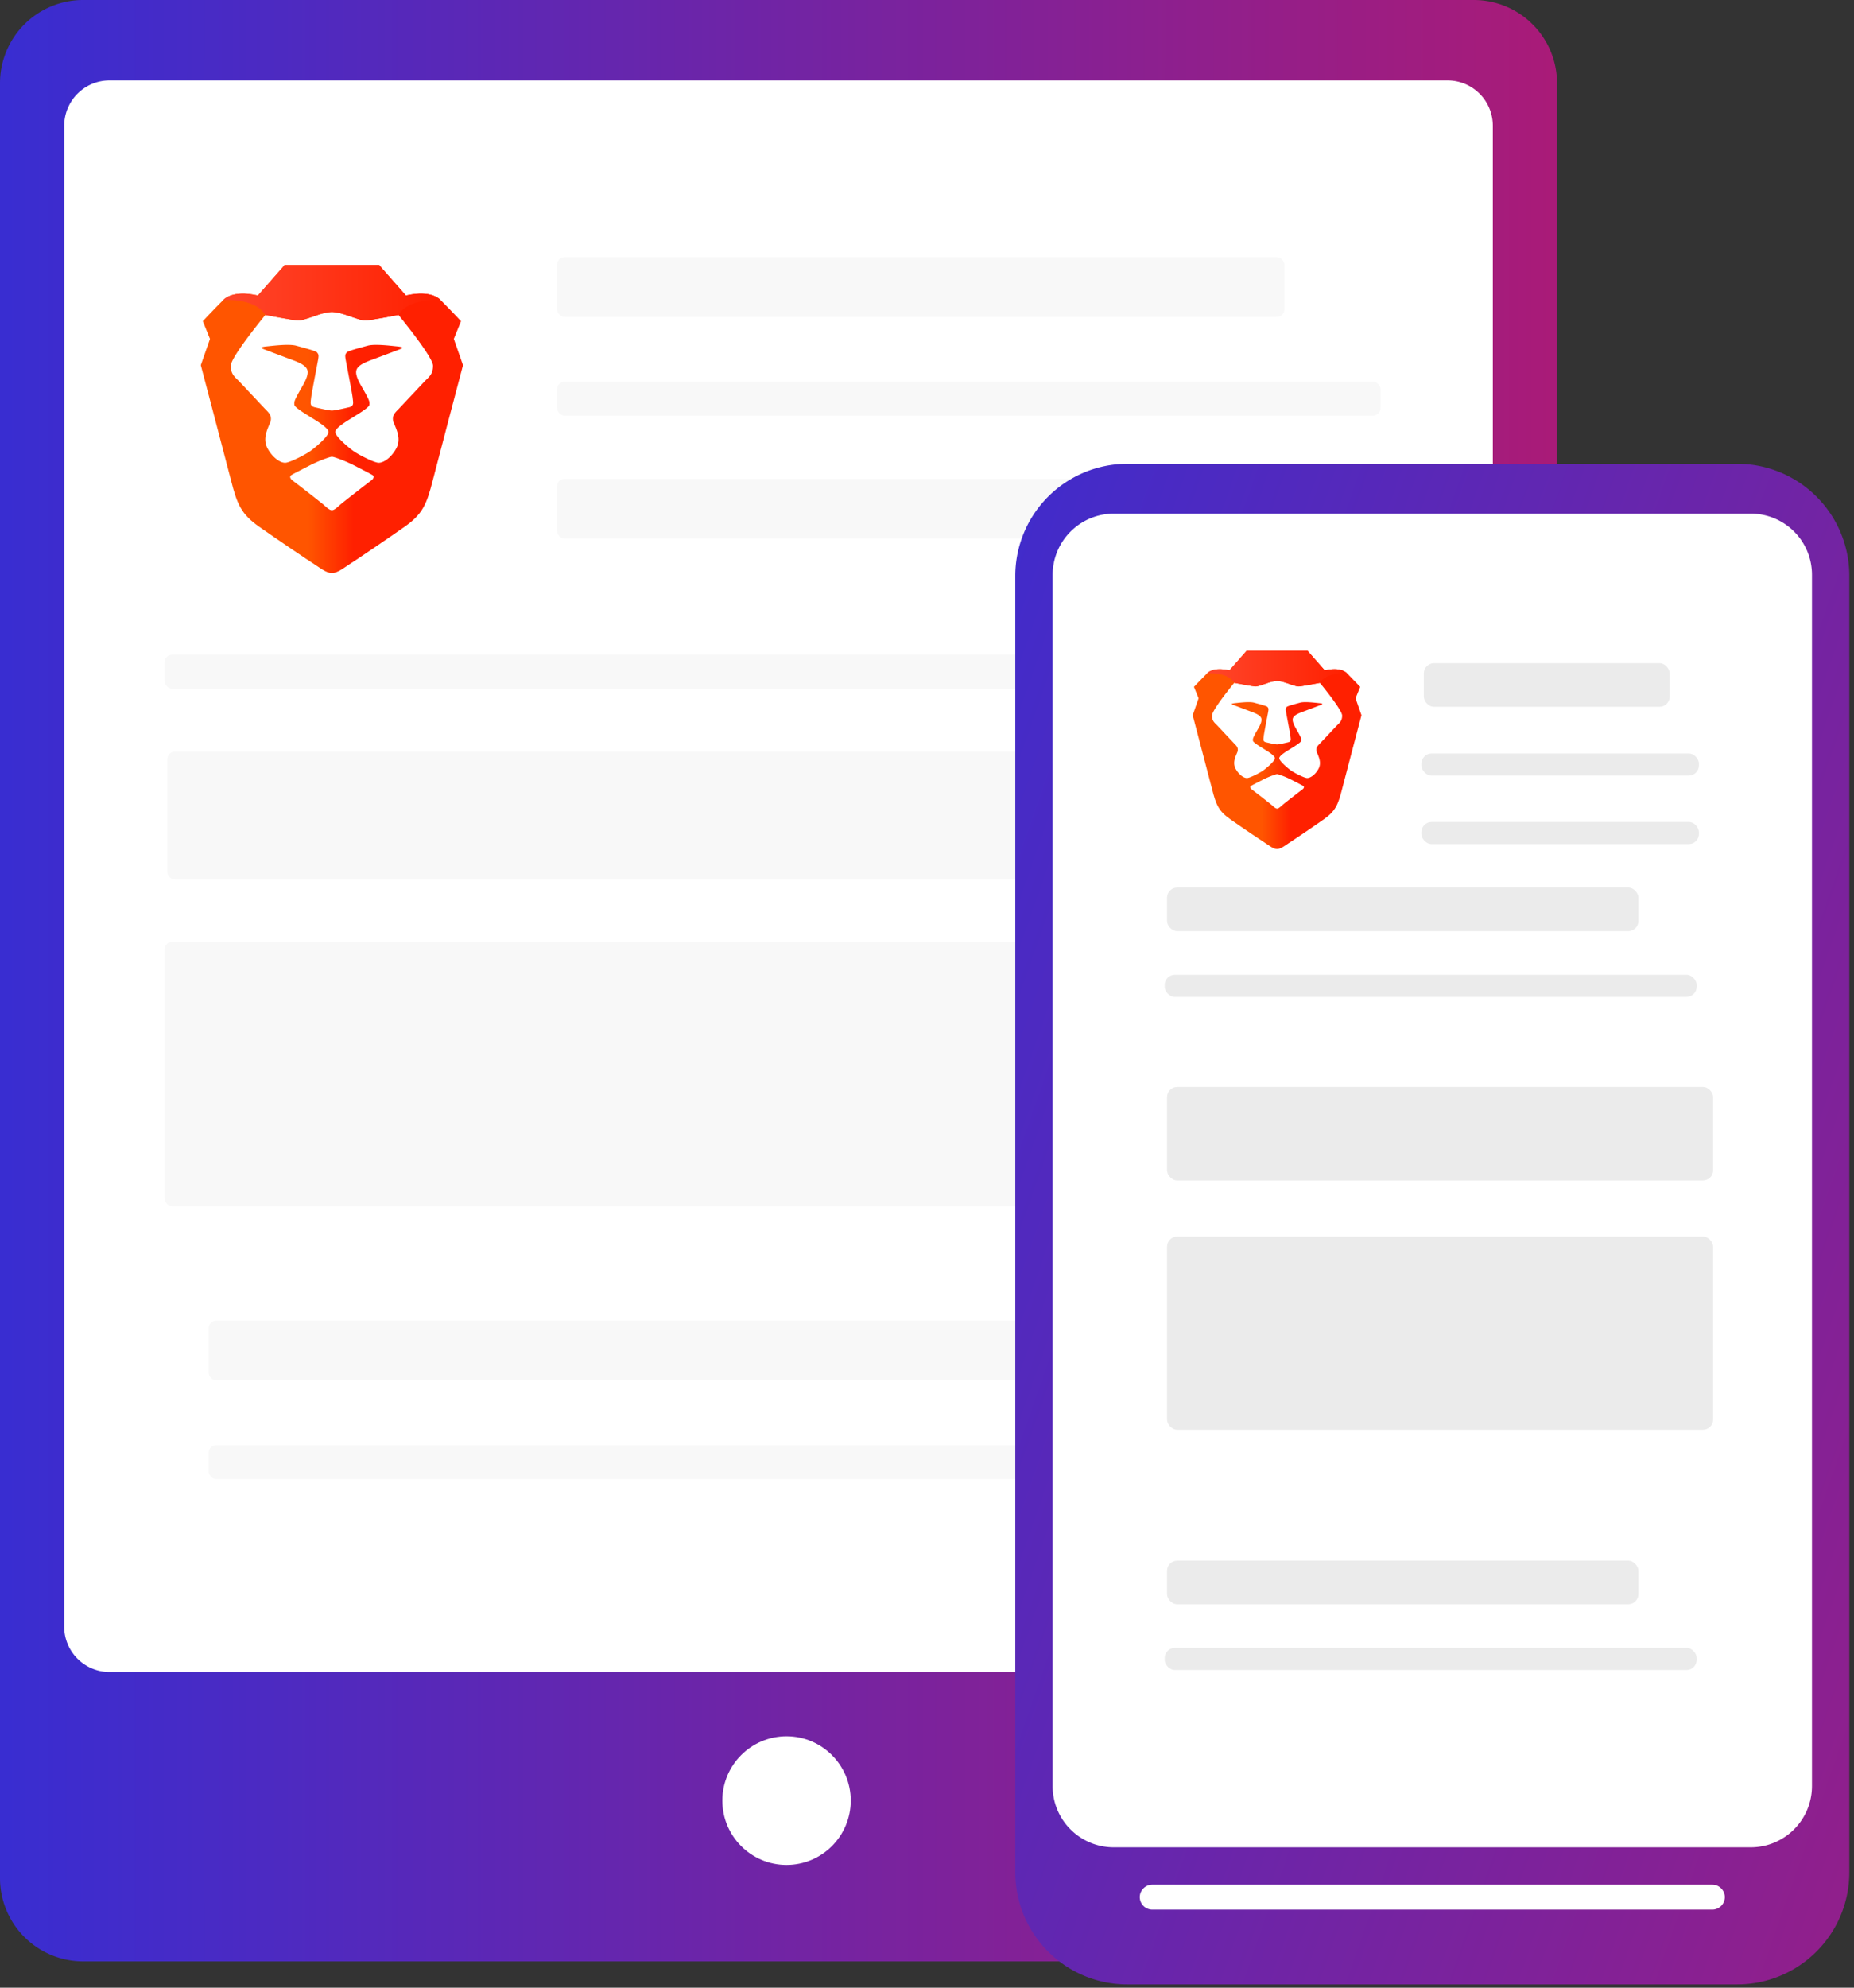 <svg xmlns="http://www.w3.org/2000/svg" xmlns:xlink="http://www.w3.org/1999/xlink" viewBox="0 0 84 90"><rect x="0" y="0" width="84" height="90" fill="#333333" stroke="none"/><defs><linearGradient id="a" x1=".643%" x2="99.357%" y1="49.357%" y2="49.357%"><stop offset="0%" stop-color="#392DD1"/><stop offset="100%" stop-color="#A91B78"/></linearGradient><linearGradient id="b" x1="0%" y1="50.706%" y2="50.706%"><stop offset="0%" stop-color="#F50"/><stop offset="40.988%" stop-color="#F50"/><stop offset="58.198%" stop-color="#FF2000"/><stop offset="100%" stop-color="#FF2000"/></linearGradient><linearGradient id="c" x1="2.148%" y1="50.706%" y2="50.706%"><stop offset="0%" stop-color="#FF452A"/><stop offset="100%" stop-color="#FF2000"/></linearGradient><path id="d" d="M9.295 1.383L8.078 0H3.8L2.584 1.383s-1.07-.297-1.574.208c0 0 1.425-.129 1.915.67 0 0 1.322.252 1.5.252.178 0 .564-.149.92-.268.357-.119.594-.12.594-.12s.238.001.594.12c.357.12.743.268.92.268.18 0 1.5-.253 1.5-.253.49-.798 1.916-.669 1.916-.669-.505-.505-1.574-.208-1.574-.208"/><linearGradient id="e" x1="-18.33%" x2="139.352%" y1="7.408%" y2="107.403%"><stop offset="0%" stop-color="#392DD1"/><stop offset="100%" stop-color="#A91B78"/></linearGradient><path id="f" d="M5.983.89L5.2 0H2.447l-.784.89S.975.7.65 1.024c0 0 .917-.083 1.233.43 0 0 .85.164.965.164.115 0 .363-.096.593-.173.23-.076.382-.077.382-.077s.153 0 .382.077c.23.077.478.173.593.173.115 0 .965-.163.965-.163.316-.514 1.233-.43 1.233-.43C6.671.698 5.983.89 5.983.89"/></defs><g fill="none" fill-rule="evenodd"><path fill="url(#a)" d="M0 3.76A3.767 3.767 0 0 1 3.768 0h63.01a3.771 3.771 0 0 1 3.767 3.76v81.29a3.767 3.767 0 0 1-3.767 3.759H3.768A3.771 3.771 0 0 1 0 85.049V3.76z"/><path fill="#FFF" d="M2.91 5.7c0-1.138.914-2.06 2.061-2.06h60.603c1.14 0 2.062.91 2.062 2.06v67.946c0 1.138-.915 2.06-2.062 2.06H4.971a2.054 2.054 0 0 1-2.062-2.06V5.7z"/><g fill="#F1F1F1" fill-rule="nonzero" opacity=".519" transform="translate(7.455 11.647)"><rect width="32.953" height="2.702" x="17.784" rx=".342"/><rect width="32.106" height="2.702" x="17.784" y="10.036" rx=".342"/><rect width="45.69" height="2.702" x="2" y="48.152" rx=".342"/><rect width="54.805" height="5.79" x=".124" y="22.388" rx=".342"/><rect width="54.929" height="11.966" y="31" rx=".342"/><rect width="37.307" height="1.537" x="17.784" y="5.635" rx=".342"/><rect width="53.387" height="1.537" y="18" rx=".342"/><rect width="51.559" height="1.537" x="2" y="53.787" rx=".342"/></g><ellipse cx="35.636" cy="81.529" fill="#FFF" fill-rule="nonzero" rx="2.909" ry="2.912"/><g transform="translate(9.098 12)"><path fill="url(#b)" d="M11.463 3.346l.327-.803s-.416-.446-.92-.952c-.506-.505-1.575-.208-1.575-.208L8.078 0H3.8L2.584 1.383s-1.07-.297-1.574.208c-.505.506-.92.952-.92.952l.326.803L0 4.535s1.223 4.637 1.366 5.203c.282 1.115.475 1.547 1.277 2.112.802.564 2.257 1.546 2.495 1.694.237.149.534.402.801.402.268 0 .565-.253.802-.402.238-.148 1.693-1.13 2.495-1.694.802-.565.995-.997 1.277-2.112.143-.566 1.366-5.203 1.366-5.203l-.416-1.19z"/><path fill="#FFF" d="M8.954 2.26s1.566 1.896 1.566 2.3c0 .406-.197.513-.395.724L8.95 6.532c-.11.118-.342.297-.206.62.136.322.337.732.114 1.148-.224.416-.606.694-.85.648-.246-.046-.821-.347-1.033-.484-.212-.138-.882-.692-.882-.904 0-.211.693-.592.821-.678.128-.087.712-.421.724-.553.012-.13.008-.17-.165-.494-.172-.324-.482-.757-.43-1.045.05-.289.552-.438.909-.573.357-.136 1.045-.39 1.131-.43.086-.04.064-.078-.197-.103-.26-.024-.999-.122-1.332-.03-.333.093-.902.235-.948.31-.046.075-.087.077-.04.336.048.259.292 1.5.315 1.72.024.221.07.367-.167.421-.238.054-.637.149-.775.149-.137 0-.537-.095-.774-.149-.238-.054-.191-.2-.168-.42.024-.221.268-1.462.315-1.72.047-.26.007-.262-.04-.337-.045-.075-.614-.217-.948-.31-.333-.092-1.071.006-1.332.03-.26.025-.282.063-.196.103.086.04.774.294 1.13.43.358.135.859.284.91.573.052.288-.258.72-.43 1.045-.173.325-.178.363-.166.494.012.132.597.466.725.553.128.086.82.467.82.678 0 .212-.67.766-.881.904-.212.137-.787.438-1.032.484-.245.046-.628-.232-.85-.648-.224-.416-.023-.826.113-1.148.136-.323-.095-.502-.207-.62L1.754 5.284c-.198-.211-.395-.318-.395-.723 0-.405 1.566-2.3 1.566-2.3s1.322.252 1.5.252c.178 0 .564-.149.92-.268.357-.119.594-.12.594-.12s.238.001.594.12c.357.12.743.268.92.268.18 0 1.5-.253 1.5-.253zM7.78 9.511c.097.06.037.175-.05.238-.09.062-1.276.983-1.391 1.084-.115.102-.285.27-.4.27-.115 0-.284-.168-.4-.27A72.063 72.063 0 0 0 4.15 9.75c-.088-.063-.147-.177-.05-.238.097-.06.4-.214.819-.43.418-.218.94-.402 1.021-.402.082 0 .603.184 1.022.401.418.217.722.37.819.431z"/><use fill="url(#c)" xlink:href="#d"/></g><path fill="url(#e)" d="M0 5.077A5.08 5.08 0 0 1 5.077 0h27.635a5.076 5.076 0 0 1 5.076 5.077v58.698a5.08 5.08 0 0 1-5.076 5.077H5.077A5.076 5.076 0 0 1 0 63.775V5.077z" transform="translate(46 21)"/><path fill="#FFF" d="M47.692 26.029a2.774 2.774 0 0 1 2.772-2.772h28.86a2.767 2.767 0 0 1 2.772 2.772v54.843a2.774 2.774 0 0 1-2.771 2.772H50.464a2.767 2.767 0 0 1-2.772-2.772V26.03zM51.64 85.9c0-.311.262-.564.566-.564h25.376c.313 0 .566.262.566.564a.571.571 0 0 1-.566.565H52.206a.571.571 0 0 1-.566-.565z"/><g transform="translate(52.768 29.465)"><g fill="#EBEBEB" fill-rule="nonzero" transform="translate(.108 .564)"><rect width="11.14" height="1.975" x="11.633" rx=".461"/><rect width="21.357" height="1.975" y="10.158" rx=".461"/><rect width="21.357" height="1.975" y="40.634" rx=".461"/><rect width="24.741" height="4.233" y="19.188" rx=".461"/><rect width="24.741" height="8.748" y="25.961" rx=".461"/></g><rect width="12.574" height="1" x="11.633" y="4.652" fill="#EBEBEB" fill-rule="nonzero" rx=".461"/><rect width="12.574" height="1" x="11.633" y="7.753" fill="#EBEBEB" fill-rule="nonzero" rx=".461"/><rect width="24.105" height="1" y="14.673" fill="#EBEBEB" fill-rule="nonzero" rx=".461"/><rect width="24.105" height="1" y="45.149" fill="#EBEBEB" fill-rule="nonzero" rx=".461"/><g transform="translate(1.27)"><path fill="url(#b)" d="M7.379 2.153l.21-.516s-.268-.287-.593-.613C6.671.7 5.983.89 5.983.89L5.2 0H2.447l-.784.89S.975.7.65 1.024c-.325.326-.593.613-.593.613l.21.516L0 2.92s.787 2.985.88 3.35c.18.717.305.995.821 1.358.516.364 1.453.996 1.606 1.091.153.096.344.259.516.259.172 0 .363-.163.516-.259.153-.095 1.09-.727 1.606-1.09.516-.364.64-.642.822-1.36.092-.364.88-3.349.88-3.349l-.268-.766z"/><path fill="#FFF" d="M5.763 1.455s1.008 1.22 1.008 1.48c0 .262-.126.33-.254.466l-.756.804c-.071.076-.22.19-.133.398.088.208.217.472.074.74-.144.268-.39.446-.548.417-.158-.03-.528-.224-.664-.312-.136-.089-.568-.445-.568-.581 0-.137.446-.382.529-.437.082-.056.458-.271.466-.356.007-.084.004-.11-.106-.318-.111-.209-.311-.488-.278-.673.033-.185.356-.282.586-.369.23-.087.672-.251.728-.277.055-.025.04-.05-.127-.065-.167-.016-.643-.08-.857-.02-.215.06-.581.151-.61.2-.03.048-.057.05-.026.216.03.166.187.965.202 1.107.016.142.045.236-.107.271-.153.035-.41.096-.499.096-.088 0-.346-.061-.498-.096-.153-.035-.123-.129-.108-.27.015-.143.172-.942.202-1.108.03-.167.005-.168-.025-.217-.03-.048-.396-.139-.61-.199-.215-.06-.69.004-.858.02-.167.016-.182.04-.126.065.055.026.498.19.728.277.23.087.552.184.585.369.034.185-.166.464-.277.673-.111.209-.114.234-.106.318.007.085.383.3.466.356.082.055.528.3.528.437 0 .136-.431.492-.568.58-.136.09-.506.283-.664.313-.158.03-.404-.15-.547-.417-.144-.268-.015-.532.073-.74.087-.207-.061-.322-.133-.398L1.129 3.4c-.127-.136-.254-.204-.254-.465s1.008-1.481 1.008-1.481.85.163.965.163c.115 0 .363-.096.593-.173.23-.076.382-.077.382-.077s.153 0 .382.077c.23.077.478.173.593.173.115 0 .965-.163.965-.163zm-.755 4.667c.062.04.024.113-.033.153-.057.04-.82.633-.895.698-.074.066-.183.174-.257.174-.074 0-.183-.108-.257-.174a46.386 46.386 0 0 0-.895-.698c-.057-.04-.095-.114-.032-.153.062-.039.257-.138.527-.277.269-.14.605-.258.657-.258.053 0 .388.118.658.258.269.14.464.238.527.277z"/><use fill="url(#c)" xlink:href="#f"/></g></g></g></svg>